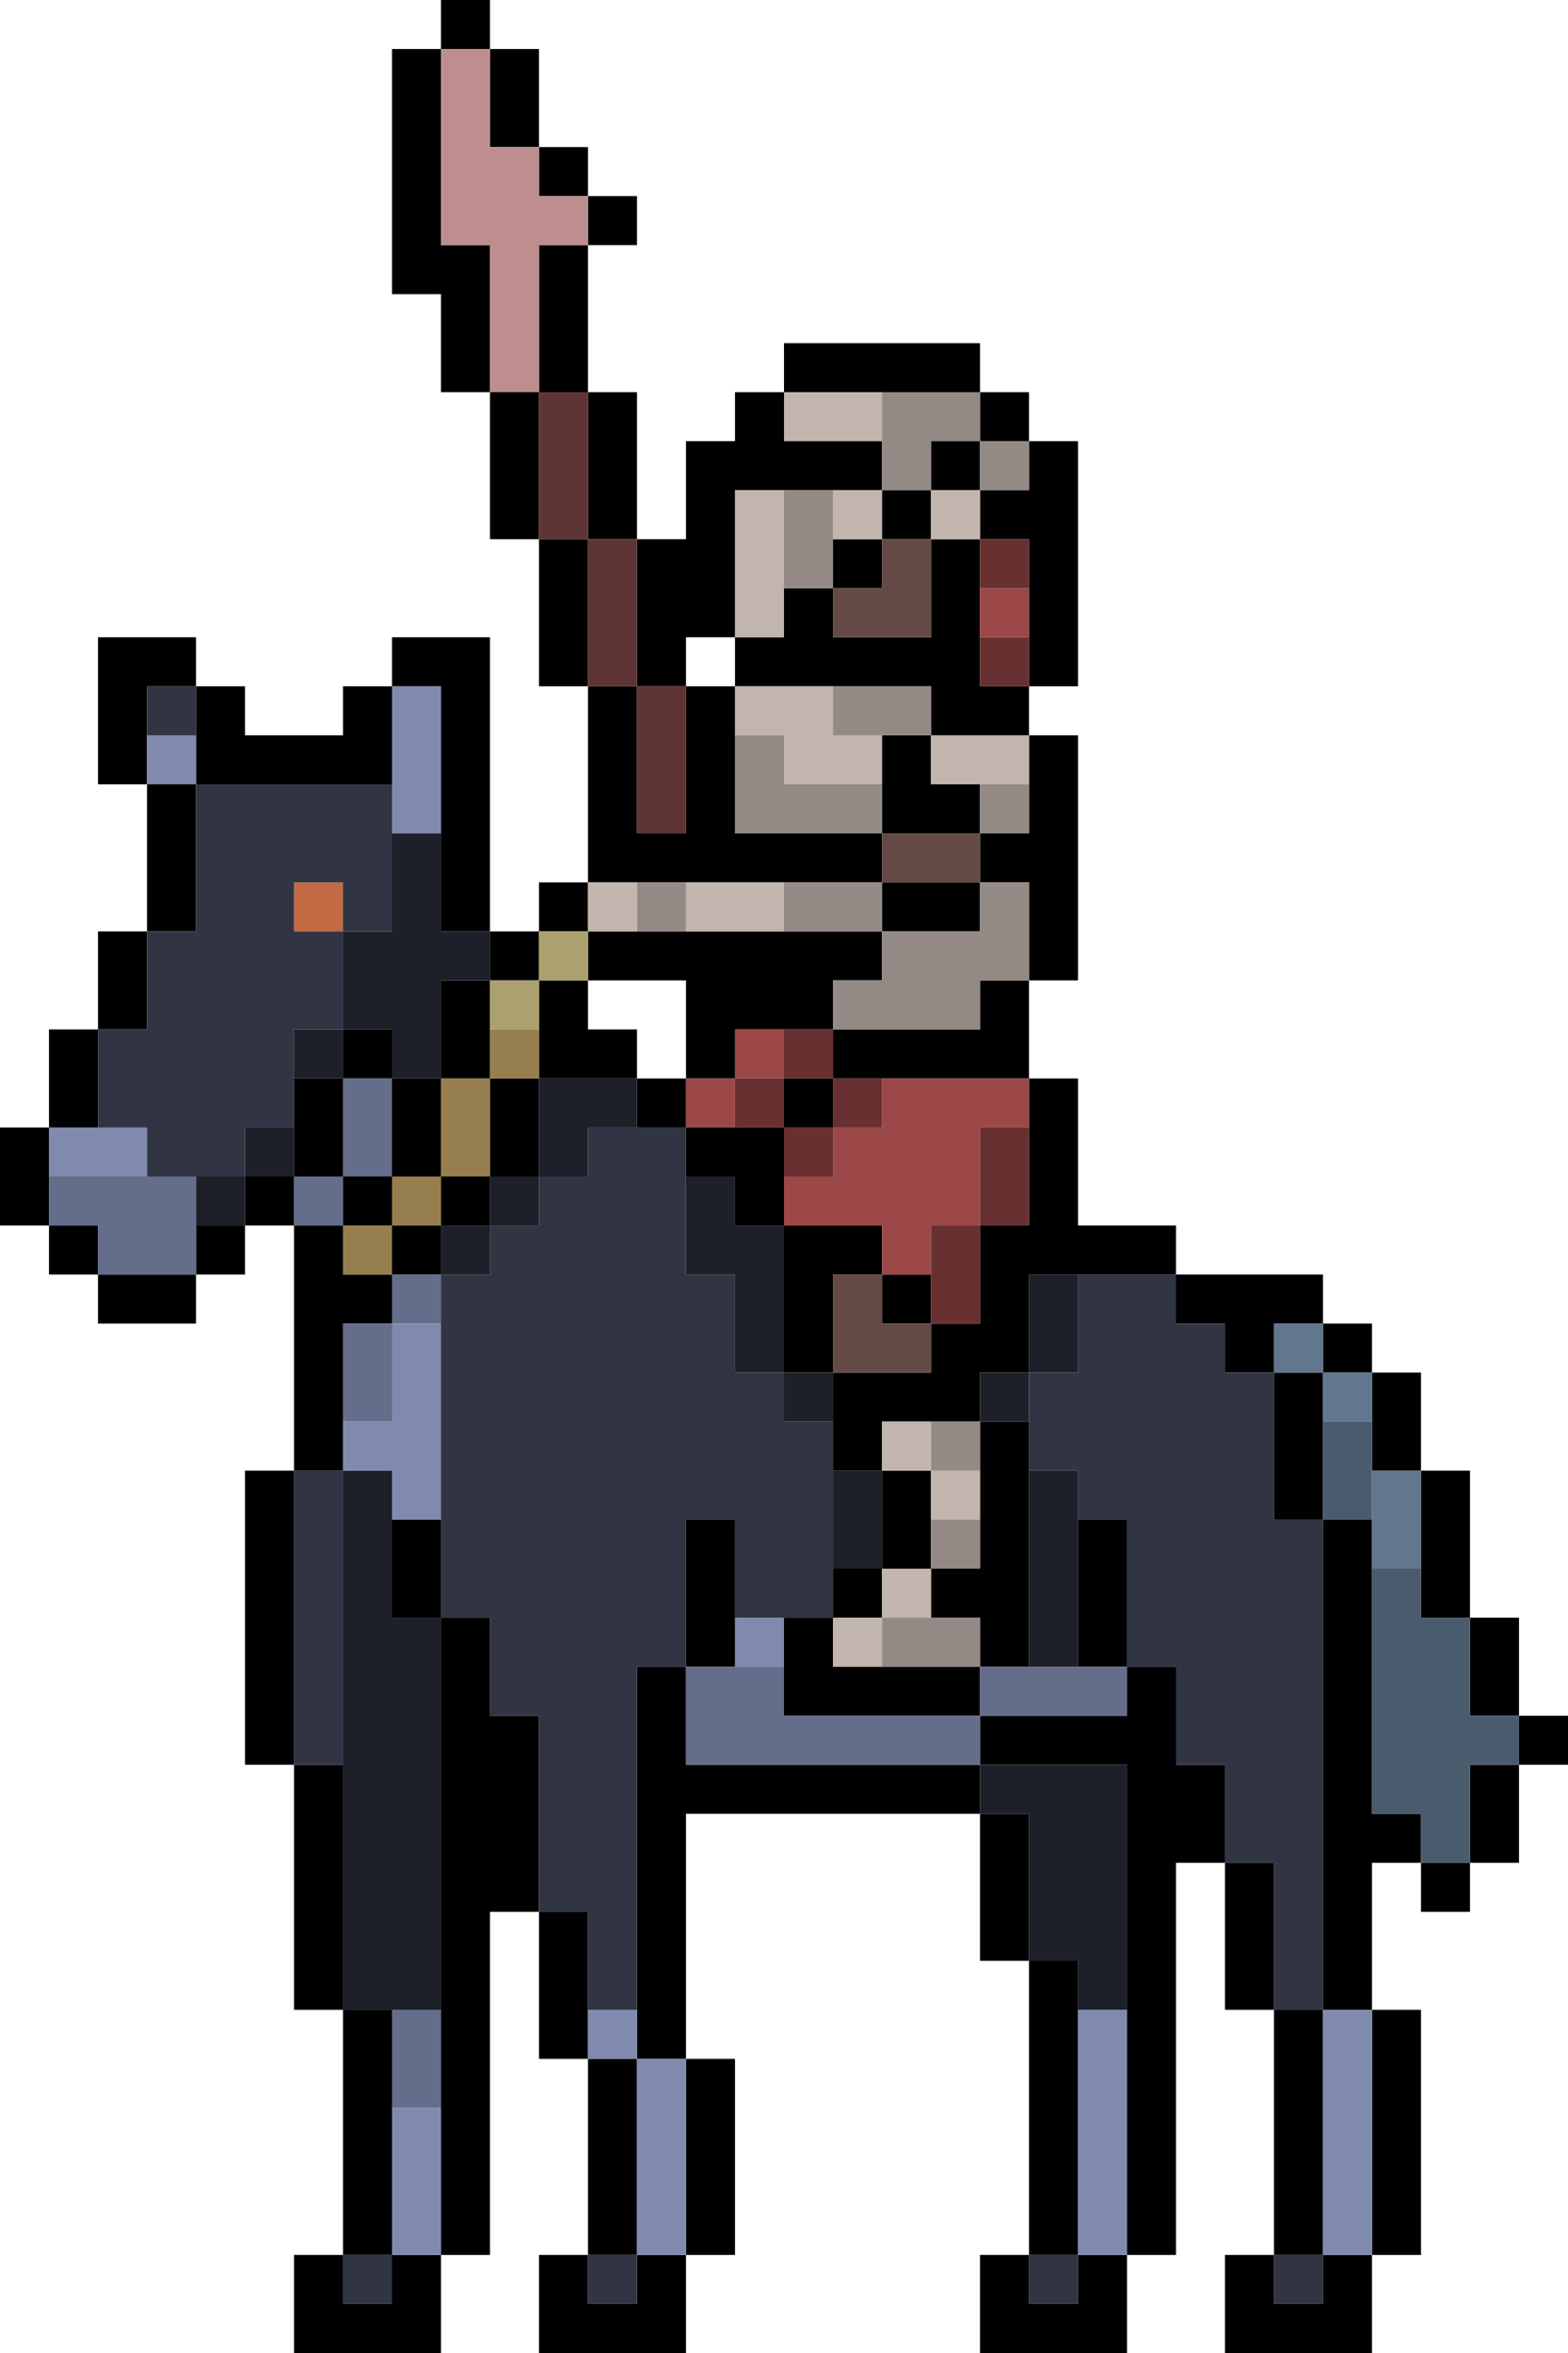 <svg width="122" height="183" viewBox="0 0 122 183" fill="none" xmlns="http://www.w3.org/2000/svg">
<path fill-rule="evenodd" clip-rule="evenodd" d="M34.312 3.812V0H38.125V3.812H34.312Z" fill="black"/>
<path fill-rule="evenodd" clip-rule="evenodd" d="M34.312 3.812V19.062H38.125V22.875V26.688V30.5H34.312V26.688V22.875H30.5V19.062V15.25V11.438V7.625V3.812H34.312Z" fill="black"/>
<path fill-rule="evenodd" clip-rule="evenodd" d="M38.125 3.812H41.938V7.625V11.438H38.125V7.625V3.812Z" fill="black"/>
<path fill-rule="evenodd" clip-rule="evenodd" d="M41.938 11.438H45.75V15.25H41.938V11.438Z" fill="black"/>
<path fill-rule="evenodd" clip-rule="evenodd" d="M45.75 19.062V15.25H49.562V19.062H45.75Z" fill="black"/>
<path fill-rule="evenodd" clip-rule="evenodd" d="M45.75 19.062V22.875V30.5H41.938V26.688V22.875V19.062H45.75Z" fill="black"/>
<path fill-rule="evenodd" clip-rule="evenodd" d="M61 30.5V26.688H64.812H68.625H72.438H76.25V30.5H61Z" fill="black"/>
<path fill-rule="evenodd" clip-rule="evenodd" d="M38.125 30.5H41.938V41.938H38.125V38.125V34.312V30.5Z" fill="black"/>
<path fill-rule="evenodd" clip-rule="evenodd" d="M45.75 30.5H49.562V34.312V38.125V41.938H45.75V30.5Z" fill="black"/>
<path fill-rule="evenodd" clip-rule="evenodd" d="M61 30.5V34.312H64.812H68.625V38.125H57.188V49.562H53.375V53.375H49.562V41.938H53.375V38.125V34.312H57.188V30.5H61Z" fill="black"/>
<path fill-rule="evenodd" clip-rule="evenodd" d="M76.25 34.312V30.5H80.062V34.312H76.25Z" fill="black"/>
<path fill-rule="evenodd" clip-rule="evenodd" d="M72.438 38.125V34.312H76.25V38.125H72.438Z" fill="black"/>
<path fill-rule="evenodd" clip-rule="evenodd" d="M80.062 34.312H83.875V38.125V41.938V45.75V49.562V53.375H80.062V49.562V45.75V41.938H76.25V38.125H80.062V34.312Z" fill="black"/>
<path fill-rule="evenodd" clip-rule="evenodd" d="M68.625 41.938V38.125H72.438V41.938H68.625Z" fill="black"/>
<path fill-rule="evenodd" clip-rule="evenodd" d="M41.938 41.938H45.75V53.375H41.938V49.562V45.75V41.938Z" fill="black"/>
<path fill-rule="evenodd" clip-rule="evenodd" d="M64.812 45.75V41.938H68.625V45.75H64.812Z" fill="black"/>
<path fill-rule="evenodd" clip-rule="evenodd" d="M72.438 41.938H76.25V45.75V49.562V53.375H80.062V57.188H72.438V53.375H68.625H57.188V49.562H61V45.75H64.812V49.562H68.625H72.438V45.75V41.938Z" fill="black"/>
<path fill-rule="evenodd" clip-rule="evenodd" d="M15.25 53.375H11.438V57.188V61H7.625V57.188V53.375V49.562H11.438H15.25V53.375Z" fill="black"/>
<path fill-rule="evenodd" clip-rule="evenodd" d="M30.5 53.375V49.562H38.125V72.438H34.312V68.625V64.812V61V57.188V53.375H30.5Z" fill="black"/>
<path fill-rule="evenodd" clip-rule="evenodd" d="M15.25 53.375H19.062V57.188H22.875H26.688V53.375H30.5V57.188V61H26.688H15.25V53.375Z" fill="black"/>
<path fill-rule="evenodd" clip-rule="evenodd" d="M45.75 53.375H49.562V64.812H53.375V61V57.188V53.375H57.188V64.812H68.625V68.625H45.75V53.375Z" fill="black"/>
<path fill-rule="evenodd" clip-rule="evenodd" d="M72.438 57.188V61H76.25V64.812H68.625V61V57.188H72.438Z" fill="black"/>
<path fill-rule="evenodd" clip-rule="evenodd" d="M80.062 57.188H83.875V61V64.812V68.625V72.438V76.25H80.062V72.438V68.625H76.25V64.812H80.062V61V57.188Z" fill="black"/>
<path fill-rule="evenodd" clip-rule="evenodd" d="M11.438 61H15.25V64.812V68.625V72.438H11.438V61Z" fill="black"/>
<path fill-rule="evenodd" clip-rule="evenodd" d="M41.938 72.438V68.625H45.75V72.438H41.938Z" fill="black"/>
<path fill-rule="evenodd" clip-rule="evenodd" d="M68.625 72.438V68.625H76.25V72.438H72.438H68.625Z" fill="black"/>
<path fill-rule="evenodd" clip-rule="evenodd" d="M11.438 72.438V76.25V80.062H7.625V76.25V72.438H11.438Z" fill="black"/>
<path fill-rule="evenodd" clip-rule="evenodd" d="M38.125 76.25V72.438H41.938V76.25H38.125Z" fill="black"/>
<path fill-rule="evenodd" clip-rule="evenodd" d="M45.75 76.25V72.438H68.625V76.25H64.812V80.062H61H57.188V83.875H53.375V80.062V76.25H49.562H45.75Z" fill="black"/>
<path fill-rule="evenodd" clip-rule="evenodd" d="M38.125 76.25V83.875H34.312V80.062V76.25H38.125Z" fill="black"/>
<path fill-rule="evenodd" clip-rule="evenodd" d="M41.938 76.25H45.75V80.062H49.562V83.875H41.938V76.25Z" fill="black"/>
<path fill-rule="evenodd" clip-rule="evenodd" d="M80.062 76.25V83.875H64.812V80.062H68.625H72.438H76.25V76.25H80.062Z" fill="black"/>
<path fill-rule="evenodd" clip-rule="evenodd" d="M7.625 80.062V83.875V87.688H3.812V83.875V80.062H7.625Z" fill="black"/>
<path fill-rule="evenodd" clip-rule="evenodd" d="M26.688 83.875V80.062H30.5V83.875H26.688Z" fill="black"/>
<path fill-rule="evenodd" clip-rule="evenodd" d="M26.688 83.875V91.5H22.875V87.688V83.875H26.688Z" fill="black"/>
<path fill-rule="evenodd" clip-rule="evenodd" d="M30.5 83.875H34.312V91.5H30.5V83.875Z" fill="black"/>
<path fill-rule="evenodd" clip-rule="evenodd" d="M38.125 83.875H41.938V87.688V91.5H38.125V83.875Z" fill="black"/>
<path fill-rule="evenodd" clip-rule="evenodd" d="M49.562 83.875H53.375V87.688H49.562V83.875Z" fill="black"/>
<path fill-rule="evenodd" clip-rule="evenodd" d="M61 87.688V83.875H64.812V87.688H61Z" fill="black"/>
<path fill-rule="evenodd" clip-rule="evenodd" d="M80.062 83.875H83.875V87.688V91.5V95.312H87.688H91.5V99.125H87.688H83.875H80.062V102.938V106.75H76.25V110.562H72.438H68.625V114.375H64.812V110.562V106.75H68.625H72.438V102.938H76.25V99.125V95.312H80.062V91.5V83.875Z" fill="black"/>
<path fill-rule="evenodd" clip-rule="evenodd" d="M0 87.688H3.812V95.312H0V87.688Z" fill="black"/>
<path fill-rule="evenodd" clip-rule="evenodd" d="M53.375 87.688H61V95.312H57.188V91.5H53.375V87.688Z" fill="black"/>
<path fill-rule="evenodd" clip-rule="evenodd" d="M19.062 95.312V91.5H22.875V95.312H19.062Z" fill="black"/>
<path fill-rule="evenodd" clip-rule="evenodd" d="M26.688 95.312V91.5H30.5V95.312H26.688Z" fill="black"/>
<path fill-rule="evenodd" clip-rule="evenodd" d="M34.312 95.312V91.5H38.125V95.312H34.312Z" fill="black"/>
<path fill-rule="evenodd" clip-rule="evenodd" d="M3.812 95.312H7.625V99.125H3.812V95.312Z" fill="black"/>
<path fill-rule="evenodd" clip-rule="evenodd" d="M15.25 99.125V95.312H19.062V99.125H15.25Z" fill="black"/>
<path fill-rule="evenodd" clip-rule="evenodd" d="M22.875 95.312H26.688V99.125H30.5V102.937H26.688V106.75V110.562V114.375H22.875V106.75V95.312Z" fill="black"/>
<path fill-rule="evenodd" clip-rule="evenodd" d="M30.5 99.125V95.312H34.312V99.125H30.5Z" fill="black"/>
<path fill-rule="evenodd" clip-rule="evenodd" d="M61 95.312H64.812H68.625V99.125H64.812V102.937V106.75H61V102.937V99.125V95.312Z" fill="black"/>
<path fill-rule="evenodd" clip-rule="evenodd" d="M7.625 99.125H15.25V102.938H11.438H7.625V99.125Z" fill="black"/>
<path fill-rule="evenodd" clip-rule="evenodd" d="M68.625 99.125H72.438V102.938H68.625V99.125Z" fill="black"/>
<path fill-rule="evenodd" clip-rule="evenodd" d="M91.5 99.125H102.938V102.938H99.125V106.75H95.312V102.938H91.5V99.125Z" fill="black"/>
<path fill-rule="evenodd" clip-rule="evenodd" d="M102.938 106.75V102.938H106.75V106.75H102.938Z" fill="black"/>
<path fill-rule="evenodd" clip-rule="evenodd" d="M99.125 106.75H102.938V118.188H99.125V114.375V110.562V106.75Z" fill="black"/>
<path fill-rule="evenodd" clip-rule="evenodd" d="M106.75 106.75H110.562V110.562V114.375H106.75V110.562V106.75Z" fill="black"/>
<path fill-rule="evenodd" clip-rule="evenodd" d="M76.25 110.562H80.062V114.375V118.188V122V125.812V129.625H76.25V125.812H72.438V122H76.25V118.188V114.375V110.562Z" fill="black"/>
<path fill-rule="evenodd" clip-rule="evenodd" d="M22.875 114.375V137.25H19.062V133.438V129.625V125.812V122V118.188V114.375H22.875Z" fill="black"/>
<path fill-rule="evenodd" clip-rule="evenodd" d="M68.625 114.375H72.438V118.188V122H68.625V114.375Z" fill="black"/>
<path fill-rule="evenodd" clip-rule="evenodd" d="M110.562 114.375H114.375V118.188V122V125.812H110.562V122V118.188V114.375Z" fill="black"/>
<path fill-rule="evenodd" clip-rule="evenodd" d="M34.312 125.812H30.5V122V118.188H34.312V122V125.812Z" fill="black"/>
<path fill-rule="evenodd" clip-rule="evenodd" d="M53.375 129.625V125.812V122V118.188H57.188V125.812V129.625H53.375Z" fill="black"/>
<path fill-rule="evenodd" clip-rule="evenodd" d="M87.688 129.625H83.875V118.188H87.688V122V129.625Z" fill="black"/>
<path fill-rule="evenodd" clip-rule="evenodd" d="M102.938 118.188H106.75V122V125.812V129.625V133.438V137.25V141.062H110.562V144.875H106.75V148.688V152.5V156.312H102.938V137.25V129.625V118.188Z" fill="black"/>
<path fill-rule="evenodd" clip-rule="evenodd" d="M64.812 125.812V122H68.625V125.812H64.812Z" fill="black"/>
<path fill-rule="evenodd" clip-rule="evenodd" d="M34.312 125.812H38.125V129.625V133.438H41.938V137.25V141.062V148.688H38.125V152.5V156.312V160.125V163.938V167.75V171.562V175.375H34.312V133.438V125.812Z" fill="black"/>
<path fill-rule="evenodd" clip-rule="evenodd" d="M64.812 125.812V129.625H68.625H72.438H76.25V133.438H72.438H68.625H64.812H61V129.625V125.812H64.812Z" fill="black"/>
<path fill-rule="evenodd" clip-rule="evenodd" d="M114.375 125.812H118.188V129.625V133.438H114.375V129.625V125.812Z" fill="black"/>
<path fill-rule="evenodd" clip-rule="evenodd" d="M53.375 129.625V133.438V137.25H57.188H64.812H76.25V141.062H53.375V156.312V160.125H49.562V144.875V133.438V129.625H53.375Z" fill="black"/>
<path fill-rule="evenodd" clip-rule="evenodd" d="M87.688 129.625H91.5V133.438V137.25H95.312V141.062V144.875H91.5V148.688V152.5V156.312V160.125V163.938V167.75V171.562V175.375H87.688V163.938V137.25H76.25V133.438H80.062H83.875H87.688V129.625Z" fill="black"/>
<path fill-rule="evenodd" clip-rule="evenodd" d="M118.188 137.25V133.438H122V137.25H118.188Z" fill="black"/>
<path fill-rule="evenodd" clip-rule="evenodd" d="M22.875 137.25H26.688V141.062V144.875V156.312H22.875V152.5V148.688V144.875V137.25Z" fill="black"/>
<path fill-rule="evenodd" clip-rule="evenodd" d="M118.188 137.25V141.062V144.875H114.375V141.062V137.25H118.188Z" fill="black"/>
<path fill-rule="evenodd" clip-rule="evenodd" d="M76.25 141.062H80.062V144.875V148.688V152.5H76.25V148.688V144.875V141.062Z" fill="black"/>
<path fill-rule="evenodd" clip-rule="evenodd" d="M95.312 144.875H99.125V148.688V152.5V156.312H95.312V152.5V148.688V144.875Z" fill="black"/>
<path fill-rule="evenodd" clip-rule="evenodd" d="M110.562 144.875H114.375V148.688H110.562V144.875Z" fill="black"/>
<path fill-rule="evenodd" clip-rule="evenodd" d="M41.938 148.688H45.75V152.5V156.312V160.125H41.938V156.312V152.5V148.688Z" fill="black"/>
<path fill-rule="evenodd" clip-rule="evenodd" d="M80.062 152.5H83.875V156.312V160.125V163.938V175.375H80.062V152.5Z" fill="black"/>
<path fill-rule="evenodd" clip-rule="evenodd" d="M26.688 156.312H30.5V160.125V163.938V175.375H26.688V167.75V156.312Z" fill="black"/>
<path fill-rule="evenodd" clip-rule="evenodd" d="M99.125 156.312H102.938V167.75V175.375H99.125V167.75V156.312Z" fill="black"/>
<path fill-rule="evenodd" clip-rule="evenodd" d="M106.75 156.312H110.562V160.125V163.938V167.75V175.375H106.75V167.75V156.312Z" fill="black"/>
<path fill-rule="evenodd" clip-rule="evenodd" d="M45.75 160.125H49.562V175.375H45.75V160.125Z" fill="black"/>
<path fill-rule="evenodd" clip-rule="evenodd" d="M53.375 160.125H57.188V163.938V167.75V171.562V175.375H53.375V160.125Z" fill="black"/>
<path fill-rule="evenodd" clip-rule="evenodd" d="M26.688 175.375V179.188H30.5V175.375H34.312V183H30.5H22.875V179.188V175.375H26.688Z" fill="black"/>
<path fill-rule="evenodd" clip-rule="evenodd" d="M45.75 175.375V179.188H49.562V175.375H53.375V183H41.938V179.188V175.375H45.75Z" fill="black"/>
<path fill-rule="evenodd" clip-rule="evenodd" d="M80.062 175.375V179.188H83.875V175.375H87.688V183H76.25V179.188V175.375H80.062Z" fill="black"/>
<path fill-rule="evenodd" clip-rule="evenodd" d="M99.125 175.375V179.188H102.938V175.375H106.75V183H95.312V179.188V175.375H99.125Z" fill="black"/>
<path fill-rule="evenodd" clip-rule="evenodd" d="M38.125 3.812V7.625V11.438H41.938V15.25H45.75V19.062H41.938V22.875V26.688V30.5H38.125V26.688V22.875V19.062H34.312V11.438V7.625V3.812H38.125Z" fill="#BE8E8E"/>
<path fill-rule="evenodd" clip-rule="evenodd" d="M45.75 30.5V38.125V41.938H41.938V38.125V34.312V30.5H45.75Z" fill="#5F3434"/>
<path fill-rule="evenodd" clip-rule="evenodd" d="M45.75 41.938H49.562V45.75V49.562V53.375H45.75V49.562V45.75V41.938Z" fill="#5F3434"/>
<path fill-rule="evenodd" clip-rule="evenodd" d="M49.562 53.375H53.375V57.188V61V64.812H49.562V53.375Z" fill="#5F3434"/>
<path fill-rule="evenodd" clip-rule="evenodd" d="M76.25 45.75H80.062V49.562H76.25V45.75Z" fill="#9C4848"/>
<path fill-rule="evenodd" clip-rule="evenodd" d="M57.188 83.875V80.062H61V83.875H57.188Z" fill="#9C4848"/>
<path fill-rule="evenodd" clip-rule="evenodd" d="M53.375 87.688V83.875H57.188V87.688H53.375Z" fill="#9C4848"/>
<path fill-rule="evenodd" clip-rule="evenodd" d="M80.062 83.875V87.688H76.25V91.5V95.312H72.438V99.125H68.625V95.312H64.812H61V91.5H64.812V87.688H68.625V83.875H80.062Z" fill="#9C4848"/>
<path fill-rule="evenodd" clip-rule="evenodd" d="M76.25 41.938H80.062V45.75H76.25V41.938Z" fill="#683030"/>
<path fill-rule="evenodd" clip-rule="evenodd" d="M80.062 49.562V53.375H76.25V49.562H80.062Z" fill="#683030"/>
<path fill-rule="evenodd" clip-rule="evenodd" d="M61 83.875V80.062H64.812V83.875H61Z" fill="#683030"/>
<path fill-rule="evenodd" clip-rule="evenodd" d="M57.188 87.688V83.875H61V87.688H57.188Z" fill="#683030"/>
<path fill-rule="evenodd" clip-rule="evenodd" d="M64.812 87.688V83.875H68.625V87.688H64.812Z" fill="#683030"/>
<path fill-rule="evenodd" clip-rule="evenodd" d="M61 87.688H64.812V91.5H61V87.688Z" fill="#683030"/>
<path fill-rule="evenodd" clip-rule="evenodd" d="M80.062 87.688V95.312H76.25V91.5V87.688H80.062Z" fill="#683030"/>
<path fill-rule="evenodd" clip-rule="evenodd" d="M76.25 95.312V102.937H72.438V99.125V95.312H76.25Z" fill="#683030"/>
<path fill-rule="evenodd" clip-rule="evenodd" d="M68.625 41.938H72.438V45.75V49.562H68.625H64.812V45.75H68.625V41.938Z" fill="#644A44"/>
<path fill-rule="evenodd" clip-rule="evenodd" d="M76.25 64.812V68.625H68.625V64.812H72.438H76.25Z" fill="#644A44"/>
<path fill-rule="evenodd" clip-rule="evenodd" d="M64.812 99.125H68.625V102.938H72.438V106.75H68.625H64.812V102.938V99.125Z" fill="#644A44"/>
<path fill-rule="evenodd" clip-rule="evenodd" d="M61 30.5H68.625V34.312H64.812H61V30.5Z" fill="#C2B5AE"/>
<path fill-rule="evenodd" clip-rule="evenodd" d="M57.188 38.125H61V41.938V45.75V49.562H57.188V38.125Z" fill="#C2B5AE"/>
<path fill-rule="evenodd" clip-rule="evenodd" d="M64.812 41.938V38.125H68.625V41.938H64.812Z" fill="#C2B5AE"/>
<path fill-rule="evenodd" clip-rule="evenodd" d="M72.438 41.938V38.125H76.25V41.938H72.438Z" fill="#C2B5AE"/>
<path fill-rule="evenodd" clip-rule="evenodd" d="M61 53.375H64.812V57.188H68.625V61H61V57.188H57.188V53.375H61Z" fill="#C2B5AE"/>
<path fill-rule="evenodd" clip-rule="evenodd" d="M80.062 57.188V61H72.438V57.188H76.25H80.062Z" fill="#C2B5AE"/>
<path fill-rule="evenodd" clip-rule="evenodd" d="M45.75 72.438V68.625H49.562V72.438H45.75Z" fill="#C2B5AE"/>
<path fill-rule="evenodd" clip-rule="evenodd" d="M53.375 68.625H57.188H61V72.438H57.188H53.375V68.625Z" fill="#C2B5AE"/>
<path fill-rule="evenodd" clip-rule="evenodd" d="M72.438 114.375H68.625V110.562H72.438V114.375Z" fill="#C2B5AE"/>
<path fill-rule="evenodd" clip-rule="evenodd" d="M72.438 114.375H76.25V118.188H72.438V114.375Z" fill="#C2B5AE"/>
<path fill-rule="evenodd" clip-rule="evenodd" d="M68.625 125.812V122H72.438V125.812H68.625Z" fill="#C2B5AE"/>
<path fill-rule="evenodd" clip-rule="evenodd" d="M64.812 129.625V125.812H68.625V129.625H64.812Z" fill="#C2B5AE"/>
<path fill-rule="evenodd" clip-rule="evenodd" d="M68.625 30.5H76.25V34.312H72.438V38.125H68.625V34.312V30.5Z" fill="#948A85"/>
<path fill-rule="evenodd" clip-rule="evenodd" d="M76.25 34.312H80.062V38.125H76.25V34.312Z" fill="#948A85"/>
<path fill-rule="evenodd" clip-rule="evenodd" d="M61 38.125H64.812V41.938V45.75H61V41.938V38.125Z" fill="#948A85"/>
<path fill-rule="evenodd" clip-rule="evenodd" d="M64.812 53.375H68.625H72.438V57.188H68.625H64.812V53.375Z" fill="#948A85"/>
<path fill-rule="evenodd" clip-rule="evenodd" d="M68.625 61V64.812H64.812H61H57.188V61V57.188H61V61H64.812H68.625Z" fill="#948A85"/>
<path fill-rule="evenodd" clip-rule="evenodd" d="M80.062 61V64.812H76.25V61H80.062Z" fill="#948A85"/>
<path fill-rule="evenodd" clip-rule="evenodd" d="M49.562 72.438V68.625H53.375V72.438H49.562Z" fill="#948A85"/>
<path fill-rule="evenodd" clip-rule="evenodd" d="M68.625 72.438H64.812H61V68.625H64.812H68.625V72.438Z" fill="#948A85"/>
<path fill-rule="evenodd" clip-rule="evenodd" d="M80.062 68.625V76.25H76.25V80.062H72.438H68.625H64.812V76.25H68.625V72.438H72.438H76.25V68.625H80.062Z" fill="#948A85"/>
<path fill-rule="evenodd" clip-rule="evenodd" d="M72.438 114.375V110.562H76.25V114.375H72.438Z" fill="#948A85"/>
<path fill-rule="evenodd" clip-rule="evenodd" d="M72.438 122V118.188H76.25V122H72.438Z" fill="#948A85"/>
<path fill-rule="evenodd" clip-rule="evenodd" d="M68.625 129.625V125.812H72.438H76.25V129.625H68.625Z" fill="#948A85"/>
<path fill-rule="evenodd" clip-rule="evenodd" d="M41.938 76.25V72.438H45.75V76.25H41.938Z" fill="#ABA16E"/>
<path fill-rule="evenodd" clip-rule="evenodd" d="M38.125 76.25H41.938V80.062H38.125V76.25Z" fill="#ABA16E"/>
<path fill-rule="evenodd" clip-rule="evenodd" d="M38.125 83.875V80.062H41.938V83.875H38.125Z" fill="#977E4E"/>
<path fill-rule="evenodd" clip-rule="evenodd" d="M38.125 83.875V87.688V91.5H34.312V87.688V83.875H38.125Z" fill="#977E4E"/>
<path fill-rule="evenodd" clip-rule="evenodd" d="M30.5 95.312V91.5H34.312V95.312H30.5Z" fill="#977E4E"/>
<path fill-rule="evenodd" clip-rule="evenodd" d="M26.688 95.312H30.5V99.125H26.688V95.312Z" fill="#977E4E"/>
<path fill-rule="evenodd" clip-rule="evenodd" d="M22.875 72.438V68.625H26.688V72.438H22.875Z" fill="#C26A44"/>
<path fill-rule="evenodd" clip-rule="evenodd" d="M99.125 106.75V102.938H102.938V106.75H99.125Z" fill="#62768E"/>
<path fill-rule="evenodd" clip-rule="evenodd" d="M102.938 106.75H106.75V110.562H102.938V106.75Z" fill="#62768E"/>
<path fill-rule="evenodd" clip-rule="evenodd" d="M110.562 114.375V118.188V122H106.75V118.188V114.375H110.562Z" fill="#62768E"/>
<path fill-rule="evenodd" clip-rule="evenodd" d="M106.75 110.562V114.375V118.188H102.938V114.375V110.562H106.75Z" fill="#4B5B6E"/>
<path fill-rule="evenodd" clip-rule="evenodd" d="M118.188 133.438V137.25H114.375V141.062V144.875H110.562V141.062H106.75V137.25V133.438V129.625V122H110.562V125.812H114.375V129.625V133.438H118.188Z" fill="#4B5B6E"/>
<path fill-rule="evenodd" clip-rule="evenodd" d="M26.688 83.875H30.5V87.688V91.5H26.688V83.875Z" fill="#646D8A"/>
<path fill-rule="evenodd" clip-rule="evenodd" d="M3.812 95.312V91.5H7.625H15.25V99.125H11.438H7.625V95.312H3.812Z" fill="#646D8A"/>
<path fill-rule="evenodd" clip-rule="evenodd" d="M26.688 91.5V95.312H22.875V91.5H26.688Z" fill="#646D8A"/>
<path fill-rule="evenodd" clip-rule="evenodd" d="M30.5 102.938V99.125H34.312V102.938H30.5Z" fill="#646D8A"/>
<path fill-rule="evenodd" clip-rule="evenodd" d="M30.5 102.938V110.562H26.688V106.75V102.938H30.5Z" fill="#646D8A"/>
<path fill-rule="evenodd" clip-rule="evenodd" d="M76.25 133.438V137.25H64.812H53.375V129.625H57.188H61V133.438H64.812H76.25Z" fill="#646D8A"/>
<path fill-rule="evenodd" clip-rule="evenodd" d="M76.25 133.438V129.625H80.062H83.875H87.688V133.438H76.25Z" fill="#646D8A"/>
<path fill-rule="evenodd" clip-rule="evenodd" d="M34.312 163.938H30.5V156.312H34.312V160.125V163.938Z" fill="#646D8A"/>
<path fill-rule="evenodd" clip-rule="evenodd" d="M30.5 64.812H34.312V68.625V72.438H38.125V76.25H34.312V80.062V83.875H30.5V80.062H26.688V76.25V72.438H30.5V68.625V64.812Z" fill="#1D2028"/>
<path fill-rule="evenodd" clip-rule="evenodd" d="M26.688 80.062V83.875H22.875V80.062H26.688Z" fill="#1D2028"/>
<path fill-rule="evenodd" clip-rule="evenodd" d="M41.938 91.5V87.688V83.875H45.75H49.562V87.688H45.75V91.5H41.938Z" fill="#1D2028"/>
<path fill-rule="evenodd" clip-rule="evenodd" d="M19.062 91.5V87.688H22.875V91.5H19.062Z" fill="#1D2028"/>
<path fill-rule="evenodd" clip-rule="evenodd" d="M15.25 95.312V91.5H19.062V95.312H15.25Z" fill="#1D2028"/>
<path fill-rule="evenodd" clip-rule="evenodd" d="M38.125 95.312V91.5H41.938V95.312H38.125Z" fill="#1D2028"/>
<path fill-rule="evenodd" clip-rule="evenodd" d="M61 106.75H57.188V102.938V99.125H53.375V91.5H57.188V95.312H61V99.125V102.938V106.75Z" fill="#1D2028"/>
<path fill-rule="evenodd" clip-rule="evenodd" d="M38.125 95.312V99.125H34.312V95.312H38.125Z" fill="#1D2028"/>
<path fill-rule="evenodd" clip-rule="evenodd" d="M80.062 106.75V99.125H83.875V102.938V106.75H80.062Z" fill="#1D2028"/>
<path fill-rule="evenodd" clip-rule="evenodd" d="M61 106.75H64.812V110.562H61V106.75Z" fill="#1D2028"/>
<path fill-rule="evenodd" clip-rule="evenodd" d="M80.062 106.75V110.562H76.25V106.75H80.062Z" fill="#1D2028"/>
<path fill-rule="evenodd" clip-rule="evenodd" d="M34.312 156.312H26.688V141.062V137.25V133.438V129.625V125.812V122V118.188V114.375H30.5V122V125.812H34.312V129.625V133.438V141.062V156.312Z" fill="#1D2028"/>
<path fill-rule="evenodd" clip-rule="evenodd" d="M64.812 114.375H68.625V118.188V122H64.812V118.188V114.375Z" fill="#1D2028"/>
<path fill-rule="evenodd" clip-rule="evenodd" d="M83.875 114.375V122V125.812V129.625H80.062V122V118.188V114.375H83.875Z" fill="#1D2028"/>
<path fill-rule="evenodd" clip-rule="evenodd" d="M87.688 137.25V152.5V156.312H83.875V152.5H80.062V148.688V144.875V141.062H76.25V137.25H87.688Z" fill="#1D2028"/>
<path fill-rule="evenodd" clip-rule="evenodd" d="M30.5 53.375H34.312V57.188V64.812H30.5V61V53.375Z" fill="#808AAF"/>
<path fill-rule="evenodd" clip-rule="evenodd" d="M11.438 61V57.188H15.25V61H11.438Z" fill="#808AAF"/>
<path fill-rule="evenodd" clip-rule="evenodd" d="M3.812 91.5V87.688H7.625H11.438V91.5H7.625H3.812Z" fill="#808AAF"/>
<path fill-rule="evenodd" clip-rule="evenodd" d="M34.312 102.938V114.375V118.188H30.5V114.375H26.688V110.562H30.5V106.75V102.938H34.312Z" fill="#808AAF"/>
<path fill-rule="evenodd" clip-rule="evenodd" d="M57.188 129.625V125.812H61V129.625H57.188Z" fill="#808AAF"/>
<path fill-rule="evenodd" clip-rule="evenodd" d="M49.562 160.125H45.75V156.312H49.562V160.125Z" fill="#808AAF"/>
<path fill-rule="evenodd" clip-rule="evenodd" d="M87.688 175.375H83.875V171.562V167.75V163.938V160.125V156.312H87.688V163.938V175.375Z" fill="#808AAF"/>
<path fill-rule="evenodd" clip-rule="evenodd" d="M106.75 156.312V167.75V171.562V175.375H102.938V171.562V167.75V163.938V160.125V156.312H106.75Z" fill="#808AAF"/>
<path fill-rule="evenodd" clip-rule="evenodd" d="M49.562 160.125H53.375V163.938V167.75V175.375H49.562V160.125Z" fill="#808AAF"/>
<path fill-rule="evenodd" clip-rule="evenodd" d="M34.312 175.375H30.5V171.562V167.75V163.938H34.312V175.375Z" fill="#808AAF"/>
<path fill-rule="evenodd" clip-rule="evenodd" d="M11.438 53.375H15.25V57.188H11.438V53.375Z" fill="#313543"/>
<path fill-rule="evenodd" clip-rule="evenodd" d="M26.688 72.438V68.625H22.875V72.438H26.688V76.25V80.062H22.875V83.875V87.688H19.062V91.5H15.25H11.438V87.688H7.625V80.062H11.438V76.25V72.438H15.25V68.625V61H30.5V64.812V68.625V72.438H26.688Z" fill="#313543"/>
<path fill-rule="evenodd" clip-rule="evenodd" d="M45.75 87.688H53.375V95.312V99.125H57.188V102.938V106.75H61V110.562H64.812V114.375V125.812H57.188V122V118.188H53.375V122V125.812V129.625H49.562V133.438V144.875V156.312H45.75V152.5V148.688H41.938V144.875V141.062V137.25V133.438H38.125V129.625V125.812H34.312V122V118.188V114.375V102.938V99.125H38.125V95.312H41.938V91.5H45.75V87.688Z" fill="#313543"/>
<path fill-rule="evenodd" clip-rule="evenodd" d="M102.938 118.188V129.625V148.688V156.313H99.125V152.5V148.688V144.875H95.312V141.063V137.25H91.5V133.438V129.625H87.688V125.813V122V118.188H83.875V114.375H80.062V110.563V106.75H83.875V102.938V99.125H87.688H91.5V102.938H95.312V106.75H99.125V110.563V114.375V118.188H102.938Z" fill="#313543"/>
<path fill-rule="evenodd" clip-rule="evenodd" d="M26.688 114.375V137.25H22.875V133.438V129.625V125.812V122V118.188V114.375H26.688Z" fill="#313543"/>
<path fill-rule="evenodd" clip-rule="evenodd" d="M26.688 179.188V175.375H30.5V179.188H26.688Z" fill="#313543"/>
<path fill-rule="evenodd" clip-rule="evenodd" d="M45.75 179.188V175.375H49.562V179.188H45.75Z" fill="#313543"/>
<path fill-rule="evenodd" clip-rule="evenodd" d="M80.062 179.188V175.375H83.875V179.188H80.062Z" fill="#313543"/>
<path fill-rule="evenodd" clip-rule="evenodd" d="M99.125 179.188V175.375H102.938V179.188H99.125Z" fill="#313543"/>
</svg>
